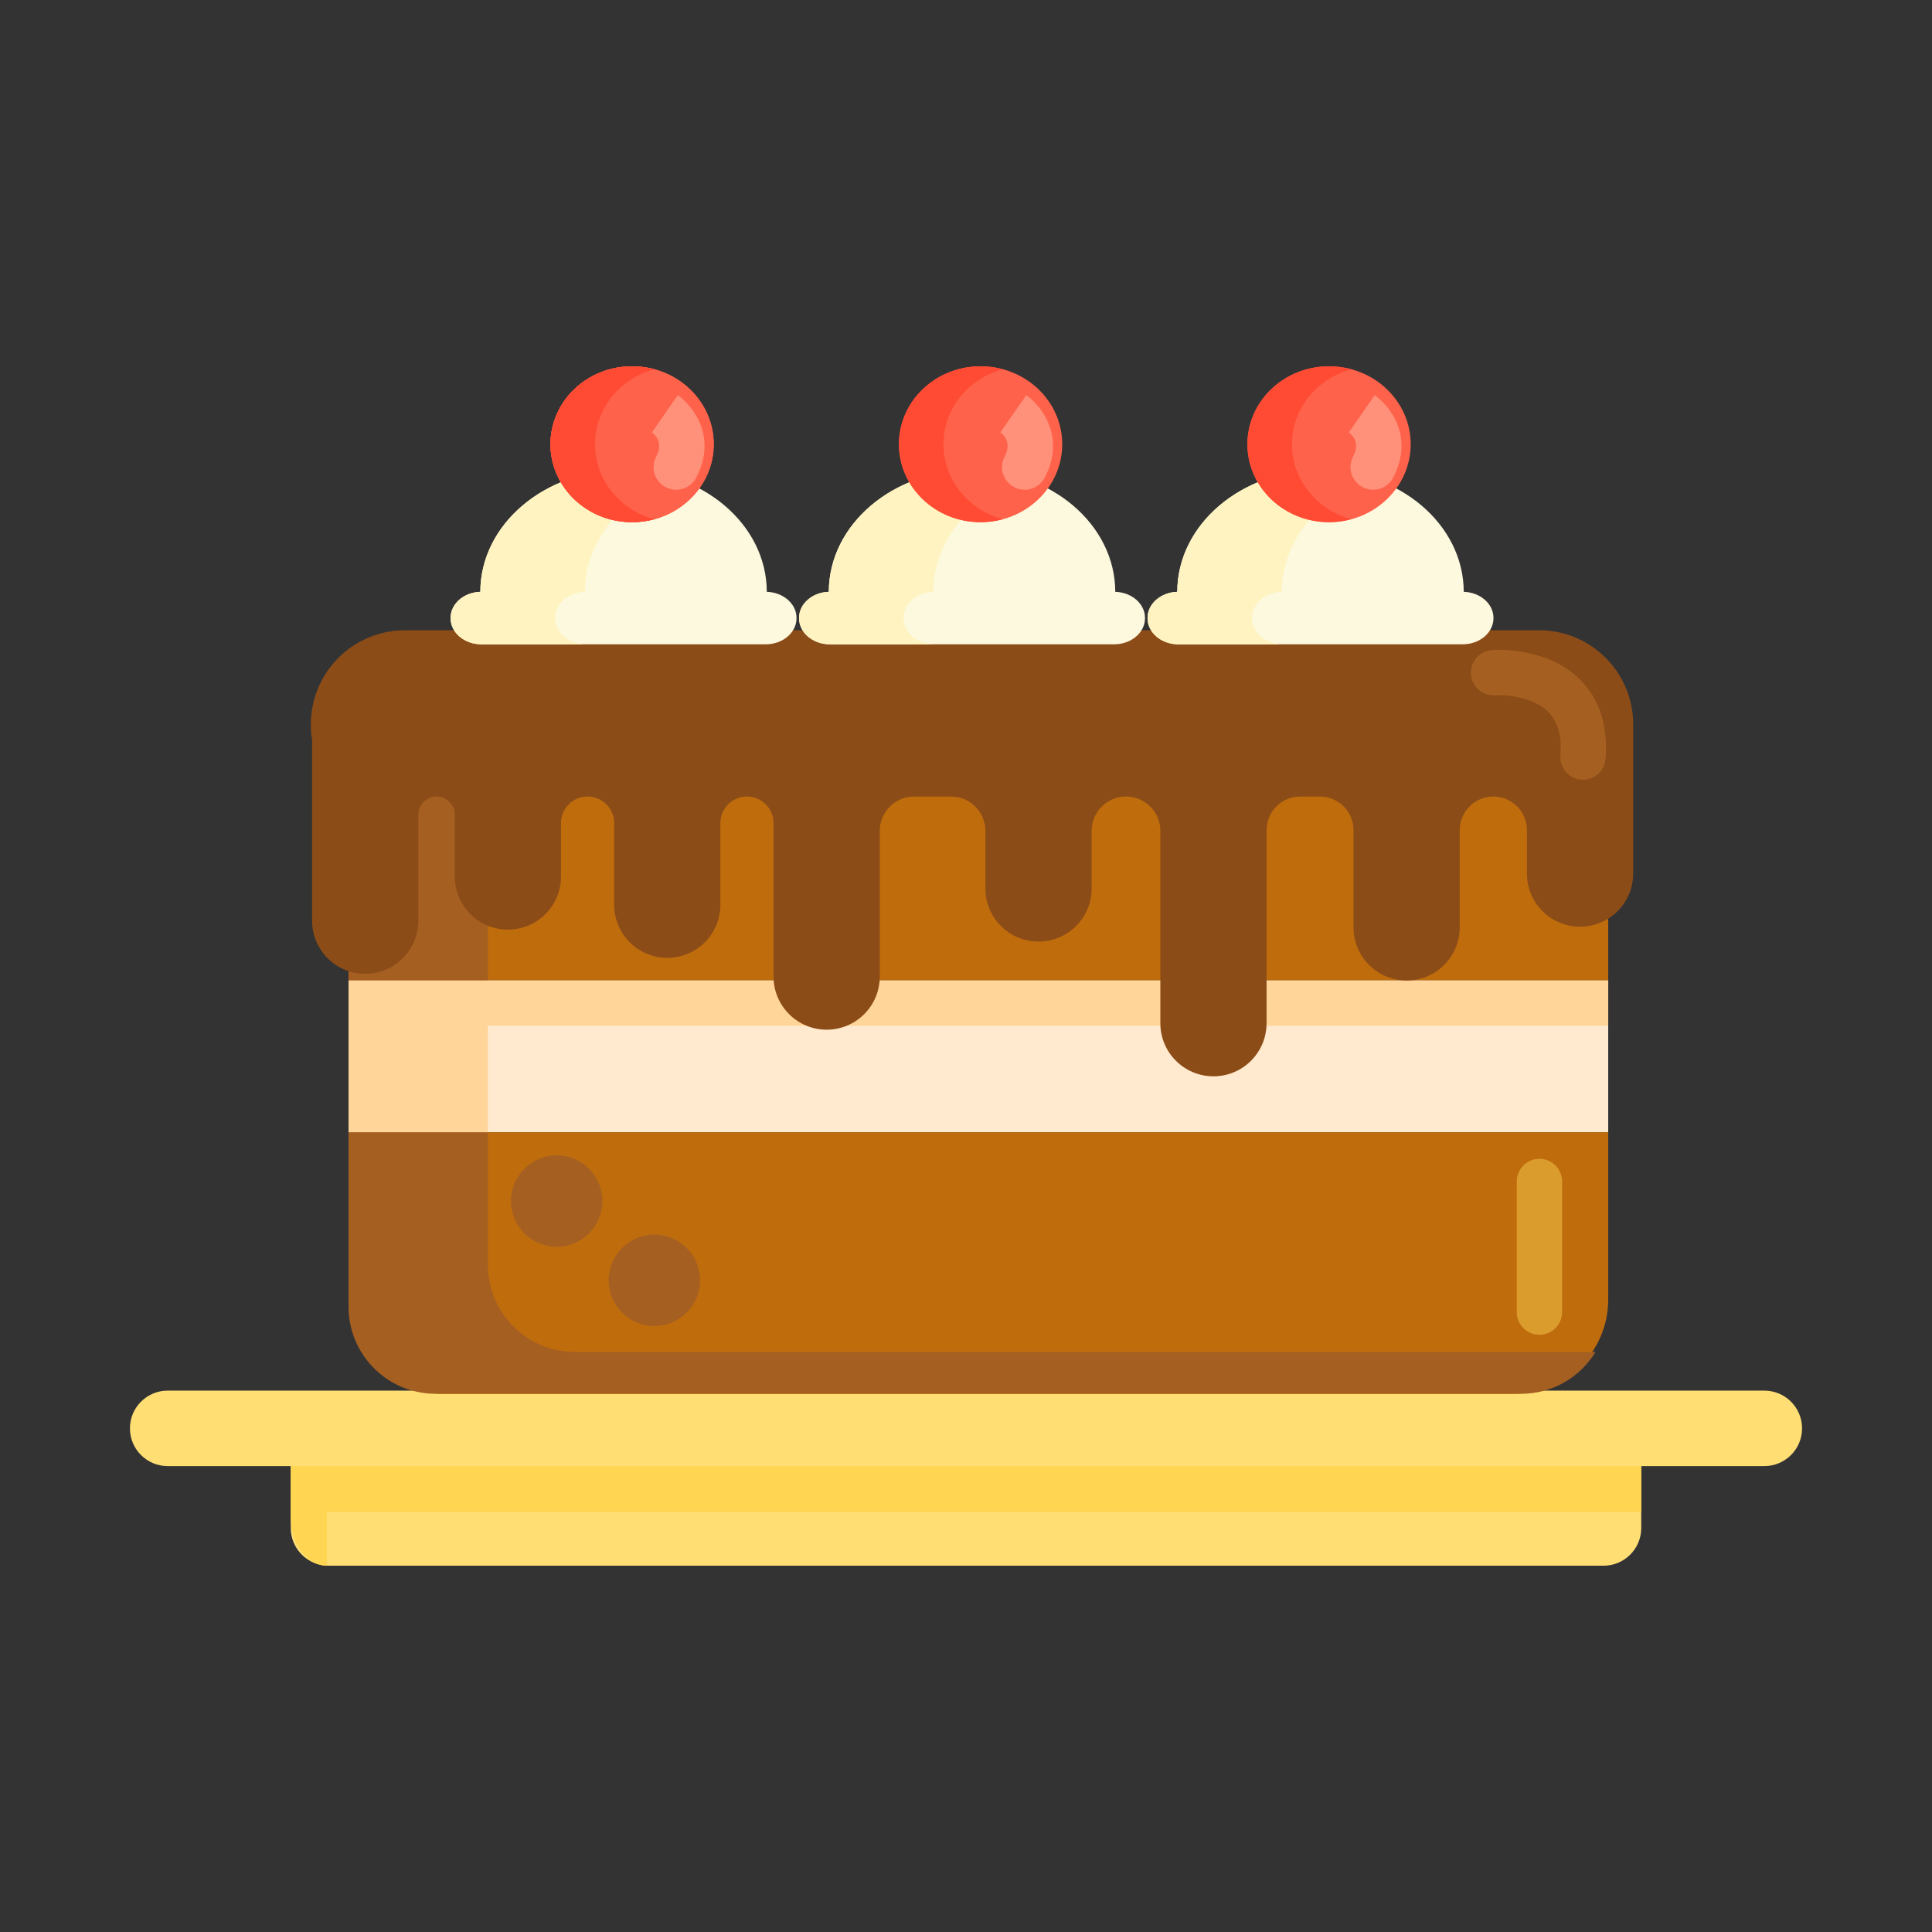 <?xml version="1.0" encoding="utf-8"?>
<!-- Generator: Adobe Illustrator 22.1.0, SVG Export Plug-In . SVG Version: 6.00 Build 0)  -->
<svg version="1.1" id="Layer_1" xmlns="http://www.w3.org/2000/svg" xmlns:xlink="http://www.w3.org/1999/xlink" x="0px" y="0px"
	 viewBox="0 0 512 512" style="enable-background:new 0 0 512 512;" xml:space="preserve">
<rect x="0" y="0" width="512" height="512" fill="#333333" stroke="none"/>
<style type="text/css">
	.st0{fill:#FFF9DC;}
	.st1{fill:#FFB74B;}
	.st2{fill:#FF624B;}
	.st3{fill:#FF9079;}
	.st4{fill:#FF4B34;}
	.st5{fill:#FFEACF;}
	.st6{fill:#FFA730;}
	.st7{fill:#FFD551;}
	.st8{fill:#FFF7CA;}
	.st9{fill:#E58D23;}
	.st10{fill:#BF6C0D;}
	.st11{fill:#FFD59A;}
	.st12{fill:#A56021;}
	.st13{fill:#EACF32;}
	.st14{fill:#CCC033;}
	.st15{fill:#FCE575;}
	.st16{fill:#AD9B18;}
	.st17{fill:#FFEEA4;}
	.st18{fill:#FFF4C1;}
	.st19{fill:#FFDF74;}
	.st20{fill:#FFC34C;}
	.st21{fill:#8C4C17;}
	.st22{fill:#F9BB32;}
	.st23{fill:#DB9C2E;}
	.st24{fill:#FCF9DE;}
	.st25{fill:#FFEA63;}
	.st26{fill:#99AF17;}
	.st27{fill:#FCDA4F;}
	.st28{fill:#FFECCD;}
	.st29{fill:#FFEDCB;}
	.st30{fill:#FFEBCD;}
	.st31{fill:#FFEBCE;}
	.st32{fill:#FFECCC;}
</style>
<g>
	<g>
		<g>
			<path class="st19" d="M424.948,414.93H87.052c-5.523,0-10-4.477-10-10v-22.5h357.896v22.5
				C434.948,410.453,430.471,414.93,424.948,414.93z"/>
		</g>
		<g>
			<path class="st7" d="M86.621,400.63h348.327v-18.2H77.052v19.5c0,7.18,4.284,13,9.569,13V400.63z"/>
		</g>
		<g>
			<path class="st19" d="M467.564,388.53H44.436c-5.523,0-10-4.477-10-10v0c0-5.523,4.477-10,10-10h423.128c5.523,0,10,4.477,10,10
				v0C477.564,384.053,473.087,388.53,467.564,388.53z"/>
		</g>
	</g>
	<g>
		<g>
			<path class="st10" d="M426.194,259.84H92.369v-44.32c0-13.807,11.193-25,25-25h283.825c13.807,0,25,11.193,25,25V259.84z"/>
		</g>
		<g>
			<rect x="92.369" y="259.84" class="st5" width="333.825" height="40.213"/>
		</g>
		<g>
			<path class="st10" d="M426.194,300.053H92.369v44.32c0,13.807,11.193,25,25,25h283.825c13.807,0,25-11.193,25-25V300.053z"/>
		</g>
		<g>
			<path class="st12" d="M152.395,190.52h-36.94c-12.751,0-23.087,10.336-23.087,23.087v46.232h36.94v-46.232
				C129.308,200.856,139.645,190.52,152.395,190.52z"/>
		</g>
		<g>
			<path class="st12" d="M152.395,358.292c-12.751,0-23.087-10.337-23.087-23.087v-35.151h-36.94v46.233
				c0,12.75,10.337,23.087,23.087,23.087h287.651c8.353,0,15.67-4.437,19.723-11.082H152.395z"/>
		</g>
		<g>
			<polygon class="st11" points="129.308,271.845 426.194,271.845 426.194,259.84 92.369,259.84 92.369,300.053 129.308,300.053 			
				"/>
		</g>
		<g>
			<path class="st21" d="M432.815,191.961c0-13.771-11.163-24.934-24.934-24.934H107.317c-13.771,0-24.934,11.163-24.934,24.934
				v0.659c0,1.162,0.12,2.295,0.326,3.398v47.979c0,7.773,6.301,14.074,14.074,14.074h0.004c7.773,0,14.074-6.301,14.074-14.074
				V215.92c0-2.667,2.162-4.83,4.83-4.83h0c2.667,0,4.83,2.162,4.83,4.83v16.37c0,7.773,6.301,14.074,14.074,14.074h0.004
				c7.773,0,14.074-6.301,14.074-14.074v-14.157c0-3.89,3.153-7.043,7.043-7.043h0c3.89,0,7.043,3.153,7.043,7.043v21.628
				c0,7.773,6.301,14.074,14.074,14.074h0.004c7.773,0,14.074-6.301,14.074-14.074v-21.628c0-3.89,3.153-7.043,7.043-7.043h0
				c3.89,0,7.043,3.153,7.043,7.043v40.672c0,7.773,6.301,14.074,14.074,14.074h0.004c7.773,0,14.074-6.301,14.074-14.074v-38.61
				c0-5.028,4.076-9.105,9.105-9.105h9.784c5.028,0,9.105,4.076,9.105,9.105v15.257c0,7.773,6.301,14.074,14.074,14.074h0.004
				c7.773,0,14.074-6.301,14.074-14.074v-15.257c0-5.028,4.076-9.105,9.105-9.105h0c5.028,0,9.105,4.076,9.105,9.105v50.965
				c0,7.772,6.301,14.073,14.073,14.073h0.005c7.773,0,14.074-6.301,14.074-14.074v-51.167c0-4.917,3.986-8.902,8.902-8.902h5.237
				c4.917,0,8.902,3.986,8.902,8.902v25.774c0,7.772,6.301,14.073,14.073,14.073h0.005c7.773,0,14.074-6.301,14.074-14.074v-25.773
				c0-4.917,3.986-8.902,8.902-8.902h0.007c4.917,0,8.902,3.986,8.902,8.902v11.523c0,7.773,6.301,14.074,14.074,14.074h0.004
				c7.773,0,14.074-6.301,14.074-14.074v-37.41c0,0,0-0.984,0-1.486V191.961z"/>
		</g>
		<g>
			<g>
				<path class="st24" d="M203.209,156.841c-0.033-17.84-17.014-32.294-37.959-32.294s-37.926,14.454-37.959,32.294
					c-4.377,0.126-7.881,3.172-7.881,6.913v0.077c0,3.821,3.654,6.919,8.161,6.919h75.356c4.507,0,8.161-3.098,8.161-6.919v-0.077
					C211.089,160.013,207.586,156.967,203.209,156.841z"/>
			</g>
			<g>
				<path class="st18" d="M147.116,163.831v-0.077c0-3.742,3.503-6.787,7.881-6.914c0.025-13.675,10.013-25.351,24.106-30.062
					c-4.293-1.435-8.962-2.232-13.852-2.232c-20.944,0-37.926,14.454-37.959,32.294c-4.377,0.126-7.881,3.172-7.881,6.914v0.077
					c0,3.821,3.654,6.919,8.161,6.919h27.705C150.77,170.75,147.116,167.652,147.116,163.831z"/>
			</g>
		</g>
		<g>
			<g>
				<path class="st24" d="M295.558,156.841c-0.033-17.84-17.014-32.294-37.959-32.294s-37.926,14.454-37.959,32.294
					c-4.377,0.126-7.881,3.172-7.881,6.913v0.077c0,3.821,3.654,6.919,8.161,6.919h75.356c4.507,0,8.161-3.098,8.161-6.919v-0.077
					C303.438,160.013,299.935,156.967,295.558,156.841z"/>
			</g>
			<g>
				<path class="st18" d="M239.465,163.831v-0.077c0-3.742,3.503-6.787,7.881-6.914c0.025-13.675,10.013-25.351,24.106-30.062
					c-4.293-1.435-8.962-2.232-13.852-2.232c-20.944,0-37.926,14.454-37.959,32.294c-4.377,0.126-7.881,3.172-7.881,6.914v0.077
					c0,3.821,3.654,6.919,8.161,6.919h27.705C243.119,170.75,239.465,167.652,239.465,163.831z"/>
			</g>
		</g>
		<g>
			<g>
				<path class="st24" d="M387.907,156.841c-0.033-17.84-17.014-32.294-37.959-32.294s-37.926,14.454-37.959,32.294
					c-4.377,0.126-7.881,3.172-7.881,6.913v0.077c0,3.821,3.654,6.919,8.161,6.919h75.356c4.507,0,8.161-3.098,8.161-6.919v-0.077
					C395.787,160.013,392.284,156.967,387.907,156.841z"/>
			</g>
			<g>
				<path class="st18" d="M331.814,163.831v-0.077c0-3.742,3.503-6.787,7.881-6.914c0.025-13.675,10.013-25.351,24.106-30.062
					c-4.293-1.435-8.962-2.232-13.852-2.232c-20.944,0-37.926,14.454-37.959,32.294c-4.377,0.126-7.881,3.172-7.881,6.914v0.077
					c0,3.821,3.654,6.919,8.161,6.919h27.705C335.468,170.75,331.814,167.652,331.814,163.831z"/>
			</g>
		</g>
		<g>
			<g>
				<ellipse class="st2" cx="167.514" cy="117.728" rx="21.635" ry="20.658"/>
			</g>
			<g>
				<path class="st4" d="M157.68,117.728c0-9.455,6.655-17.421,15.734-19.874c-1.876-0.507-3.854-0.785-5.9-0.785
					c-11.949,0-21.635,9.249-21.635,20.658s9.686,20.658,21.635,20.658c2.046,0,4.024-0.278,5.9-0.785
					C164.335,135.149,157.68,127.183,157.68,117.728z"/>
			</g>
			<g>
				<path class="st3" d="M179.194,129.794c-0.938,0-1.89-0.221-2.779-0.686c-2.936-1.538-4.069-5.164-2.532-8.099
					c1.731-3.306,0.302-5.355-1.203-6.491l0.088,0.063l6.845-9.856c4.146,2.879,10.504,11.151,4.901,21.852
					C183.442,128.624,181.354,129.794,179.194,129.794z"/>
			</g>
		</g>
		<g>
			<g>
				<ellipse class="st2" cx="167.514" cy="117.728" rx="21.635" ry="20.658"/>
			</g>
			<g>
				<path class="st4" d="M157.68,117.728c0-9.455,6.655-17.421,15.734-19.874c-1.876-0.507-3.854-0.785-5.9-0.785
					c-11.949,0-21.635,9.249-21.635,20.658s9.686,20.658,21.635,20.658c2.046,0,4.024-0.278,5.9-0.785
					C164.335,135.149,157.68,127.183,157.68,117.728z"/>
			</g>
			<g>
				<path class="st3" d="M179.194,129.794c-0.938,0-1.89-0.221-2.779-0.686c-2.936-1.538-4.069-5.164-2.532-8.099
					c1.731-3.306,0.302-5.355-1.203-6.491l0.088,0.063l6.845-9.856c4.146,2.879,10.504,11.151,4.901,21.852
					C183.442,128.624,181.354,129.794,179.194,129.794z"/>
			</g>
		</g>
		<g>
			<g>
				<ellipse class="st2" cx="259.863" cy="117.728" rx="21.635" ry="20.658"/>
			</g>
			<g>
				<path class="st4" d="M250.029,117.728c0-9.455,6.655-17.421,15.734-19.874c-1.876-0.507-3.854-0.785-5.9-0.785
					c-11.949,0-21.635,9.249-21.635,20.658s9.686,20.658,21.635,20.658c2.046,0,4.024-0.278,5.9-0.785
					C256.684,135.149,250.029,127.183,250.029,117.728z"/>
			</g>
			<g>
				<path class="st3" d="M271.543,129.794c-0.938,0-1.89-0.221-2.779-0.686c-2.936-1.538-4.069-5.164-2.532-8.099
					c1.731-3.306,0.302-5.355-1.203-6.491l0.088,0.063l6.845-9.856c4.146,2.879,10.504,11.151,4.901,21.852
					C275.791,128.624,273.704,129.794,271.543,129.794z"/>
			</g>
		</g>
		<g>
			<g>
				<ellipse class="st2" cx="352.212" cy="117.728" rx="21.635" ry="20.658"/>
			</g>
			<g>
				<path class="st4" d="M342.378,117.728c0-9.455,6.655-17.421,15.734-19.874c-1.876-0.507-3.854-0.785-5.9-0.785
					c-11.948,0-21.635,9.249-21.635,20.658s9.686,20.658,21.635,20.658c2.046,0,4.024-0.278,5.9-0.785
					C349.033,135.149,342.378,127.183,342.378,117.728z"/>
			</g>
			<g>
				<path class="st3" d="M363.892,129.794c-0.938,0-1.89-0.221-2.779-0.686c-2.936-1.538-4.069-5.164-2.532-8.099
					c1.731-3.306,0.301-5.355-1.203-6.491l0.088,0.063l6.845-9.856c4.146,2.879,10.505,11.151,4.901,21.852
					C368.14,128.624,366.053,129.794,363.892,129.794z"/>
			</g>
		</g>
		<g>
			<path class="st23" d="M407.963,353.724c-3.313,0-6-2.687-6-6v-34.631c0-3.313,2.687-6,6-6s6,2.687,6,6v34.631
				C413.963,351.037,411.276,353.724,407.963,353.724z"/>
		</g>
		<g>
			<g>
				<circle class="st12" cx="147.532" cy="318.294" r="12.115"/>
			</g>
		</g>
		<g>
			<g>
				<circle class="st12" cx="173.414" cy="339.294" r="12.115"/>
			</g>
		</g>
		<g>
			<path class="st12" d="M419.513,206.64c-0.153,0-0.307-0.006-0.462-0.018c-3.304-0.252-5.779-3.134-5.527-6.438
				c0.394-5.166-0.653-8.929-3.199-11.505c-4.069-4.117-11.574-4.596-14.124-4.43c-3.304,0.203-6.158-2.279-6.385-5.574
				c-0.228-3.295,2.236-6.153,5.53-6.396c1.486-0.107,14.754-0.816,23.44,7.89c5.115,5.127,7.37,12.168,6.704,20.926
				C425.25,204.244,422.62,206.64,419.513,206.64z"/>
		</g>
	</g>
</g>
</svg>
